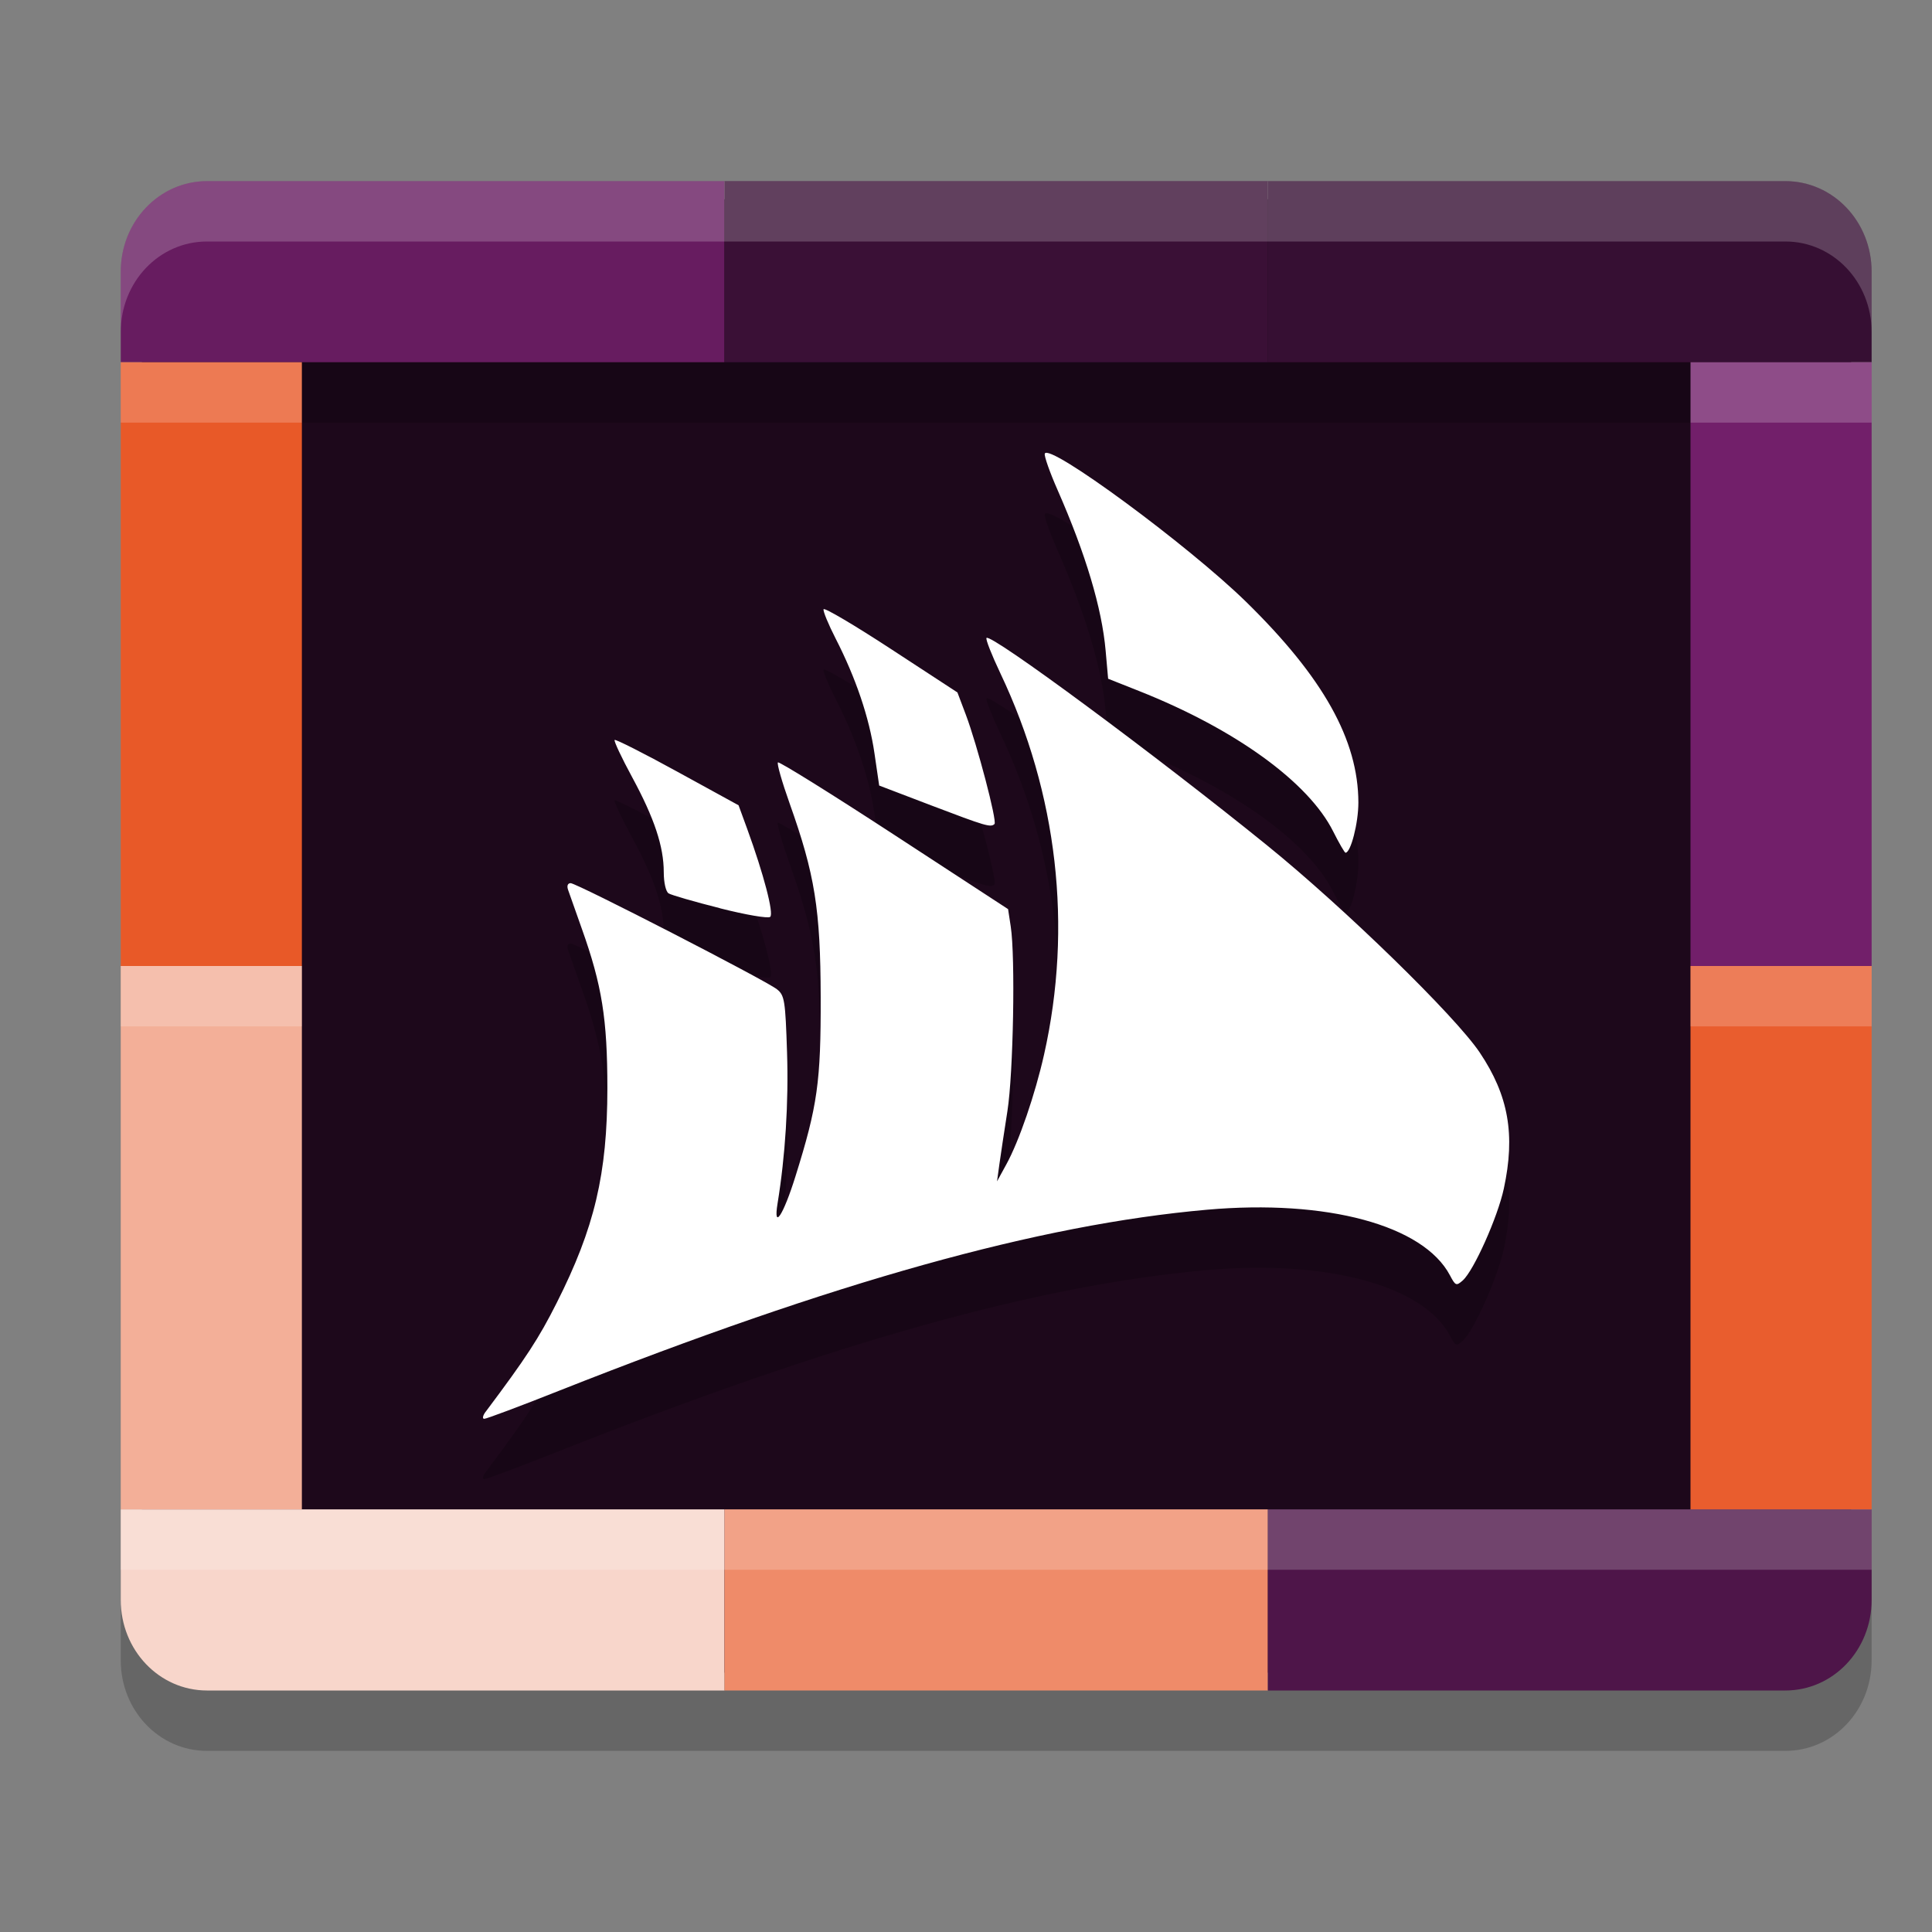 <svg xmlns="http://www.w3.org/2000/svg" width="32" height="32" version="1">
 <rect width="100%" height="100%" fill="#808080" stroke="none"/>
 <path style="opacity:0.2" d="m 2,26 v 1.5 C 2,28.331 2.636,29 3.428,29 H 12 21 29.572 C 30.364,29 31,28.331 31,27.5 V 26 H 21 12 Z"/>
 <rect style="fill:#1d081b" width="28.31" height="24.405" x="2.35" y="3.3" rx="1.348" ry="1.356"/>
 <path style="opacity:0.2" d="M 8.045,24.382 C 8.716,23.487 8.923,23.17 9.22,22.581 9.848,21.337 10.059,20.444 10.06,19.025 10.06,17.878 9.971,17.32 9.637,16.383 9.532,16.088 9.43,15.798 9.409,15.738 c -0.023,-0.066 -0.006,-0.11 0.043,-0.11 0.101,0 3.229,1.609 3.416,1.757 0.127,0.1 0.14,0.184 0.168,1.048 0.027,0.83 -0.029,1.715 -0.157,2.499 -0.074,0.453 0.094,0.2 0.296,-0.447 0.366,-1.169 0.422,-1.565 0.418,-2.97 -0.003,-1.455 -0.096,-2.032 -0.515,-3.21 -0.126,-0.354 -0.213,-0.658 -0.193,-0.677 0.019,-0.019 0.885,0.52 1.924,1.198 l 1.888,1.232 0.044,0.288 c 0.078,0.507 0.043,2.432 -0.055,3.057 -0.052,0.329 -0.111,0.725 -0.133,0.881 l -0.039,0.283 0.155,-0.283 c 0.21,-0.383 0.476,-1.158 0.624,-1.817 0.476,-2.118 0.223,-4.321 -0.724,-6.316 -0.144,-0.304 -0.248,-0.567 -0.229,-0.585 0.076,-0.075 2.802,1.941 4.647,3.436 1.283,1.039 3.117,2.827 3.522,3.431 0.478,0.713 0.592,1.361 0.399,2.255 -0.103,0.476 -0.498,1.358 -0.68,1.52 -0.107,0.094 -0.121,0.089 -0.212,-0.084 -0.439,-0.831 -2.04,-1.263 -4.026,-1.087 -2.781,0.246 -6.156,1.189 -10.725,2.996 C 8.618,24.29 8.057,24.5 8.021,24.5 c -0.036,0 -0.025,-0.053 0.023,-0.118 z m 3.881,-8.339 c -0.424,-0.107 -0.808,-0.218 -0.852,-0.246 -0.046,-0.029 -0.08,-0.18 -0.08,-0.35 0,-0.427 -0.156,-0.895 -0.523,-1.573 -0.176,-0.324 -0.306,-0.602 -0.291,-0.618 0.016,-0.015 0.484,0.221 1.041,0.527 l 1.012,0.555 0.144,0.394 c 0.271,0.744 0.443,1.399 0.38,1.454 -0.034,0.03 -0.402,-0.033 -0.832,-0.142 z M 22.082,14.772 C 21.674,13.956 20.46,13.077 18.868,12.446 L 18.354,12.242 18.313,11.779 C 18.251,11.073 17.984,10.18 17.516,9.114 17.387,8.821 17.292,8.551 17.305,8.514 c 0.063,-0.186 2.374,1.515 3.334,2.454 1.278,1.251 1.858,2.288 1.86,3.324 5.38e-4,0.339 -0.126,0.832 -0.213,0.832 -0.015,0 -0.107,-0.159 -0.204,-0.352 z m -6.653,-0.43 -0.867,-0.331 -0.078,-0.533 c -0.086,-0.591 -0.309,-1.249 -0.642,-1.899 -0.121,-0.237 -0.212,-0.456 -0.201,-0.488 0.011,-0.032 0.514,0.265 1.118,0.66 l 1.099,0.718 0.139,0.368 c 0.188,0.499 0.521,1.766 0.475,1.811 -0.062,0.061 -0.147,0.035 -1.043,-0.306 z"/>
 <path style="fill:#ffffff" d="M 8.045,23.382 C 8.716,22.487 8.923,22.17 9.22,21.581 9.848,20.337 10.059,19.444 10.06,18.025 10.06,16.878 9.971,16.32 9.637,15.383 9.532,15.088 9.43,14.798 9.409,14.738 c -0.023,-0.066 -0.006,-0.11 0.043,-0.11 0.101,0 3.229,1.609 3.416,1.757 0.127,0.1 0.14,0.184 0.168,1.048 0.027,0.83 -0.029,1.715 -0.157,2.499 -0.074,0.453 0.094,0.2 0.296,-0.447 0.366,-1.169 0.422,-1.565 0.418,-2.97 -0.003,-1.455 -0.096,-2.032 -0.515,-3.21 -0.126,-0.354 -0.213,-0.658 -0.193,-0.677 0.019,-0.019 0.885,0.52 1.924,1.198 l 1.888,1.232 0.044,0.288 c 0.078,0.507 0.043,2.432 -0.055,3.057 -0.052,0.329 -0.111,0.725 -0.133,0.881 l -0.039,0.283 0.155,-0.283 c 0.21,-0.383 0.476,-1.158 0.624,-1.817 0.476,-2.118 0.223,-4.321 -0.724,-6.316 -0.144,-0.304 -0.248,-0.567 -0.229,-0.585 0.076,-0.075 2.802,1.941 4.647,3.436 1.283,1.039 3.117,2.827 3.522,3.431 0.478,0.713 0.592,1.361 0.399,2.255 -0.103,0.476 -0.498,1.358 -0.68,1.52 -0.107,0.094 -0.121,0.089 -0.212,-0.084 -0.439,-0.831 -2.04,-1.263 -4.026,-1.087 -2.781,0.246 -6.156,1.189 -10.725,2.996 C 8.618,23.29 8.057,23.5 8.021,23.5 c -0.036,0 -0.025,-0.053 0.023,-0.118 z m 3.881,-8.339 c -0.424,-0.107 -0.808,-0.218 -0.852,-0.246 -0.046,-0.029 -0.08,-0.18 -0.08,-0.35 0,-0.427 -0.156,-0.895 -0.523,-1.573 -0.176,-0.324 -0.306,-0.602 -0.291,-0.618 0.016,-0.015 0.484,0.221 1.041,0.527 l 1.012,0.555 0.144,0.394 c 0.271,0.744 0.443,1.399 0.38,1.454 -0.034,0.03 -0.402,-0.033 -0.832,-0.142 z M 22.082,13.772 C 21.674,12.956 20.46,12.077 18.868,11.446 L 18.354,11.242 18.313,10.779 C 18.251,10.073 17.984,9.18 17.516,8.114 17.387,7.821 17.292,7.551 17.305,7.514 c 0.063,-0.186 2.374,1.515 3.334,2.454 1.278,1.251 1.858,2.288 1.86,3.324 5.38e-4,0.339 -0.126,0.832 -0.213,0.832 -0.015,0 -0.107,-0.159 -0.204,-0.352 z m -6.653,-0.43 -0.867,-0.331 -0.078,-0.533 c -0.086,-0.591 -0.309,-1.249 -0.642,-1.899 -0.121,-0.237 -0.212,-0.456 -0.201,-0.488 0.011,-0.032 0.514,0.265 1.118,0.66 l 1.099,0.718 0.139,0.368 c 0.188,0.499 0.521,1.766 0.475,1.811 -0.062,0.061 -0.147,0.035 -1.043,-0.306 z"/>
 <path style="fill:#671c60" d="M 3.429,3 C 2.637,3 2,3.669 2,4.5 V 6 H 12 V 3 Z"/>
 <rect style="fill:#3a1036" width="9" height="3" x="12" y="3"/>
 <path style="fill:#360f33" d="M 21,3 V 6 H 31 V 4.5 C 31,3.669 30.363,3 29.571,3 Z"/>
 <path style="fill:#f8d6cb" d="M 2,25 V 26.5 C 2,27.331 2.637,28 3.429,28 H 12 v -3 z"/>
 <rect style="fill:#ef8b69" width="9" height="3" x="12" y="25"/>
 <path style="fill:#4e1549" d="M 21,25 V 28 h 8.571 C 30.363,28 31,27.331 31,26.5 v -1.5 z"/>
 <rect style="fill:#e95d2e" width="9" height="3" x="16" y="-31" transform="rotate(90)"/>
 <rect style="fill:#721f6a" width="10" height="3" x="6" y="-31" transform="rotate(90)"/>
 <rect style="fill:#f3af98" width="9" height="3" x="16" y="-5" transform="rotate(90)"/>
 <rect style="fill:#e85928" width="10" height="3" x="6" y="-5" transform="rotate(90)"/>
 <path style="opacity:0.2;fill:#ffffff" d="M 3.428 3 C 2.636 3 2 3.669 2 4.5 L 2 5.5 C 2 4.669 2.636 4 3.428 4 L 12 4 L 21 4 L 29.572 4 C 30.364 4 31 4.669 31 5.5 L 31 4.5 C 31 3.669 30.364 3 29.572 3 L 21 3 L 12 3 L 3.428 3 z"/>
 <rect style="opacity:0.2;fill:#ffffff" width="3" height="1" x="2" y="6"/>
 <rect style="opacity:0.2;fill:#ffffff" width="3" height="1" x="2" y="16"/>
 <rect style="opacity:0.2;fill:#ffffff" width="3" height="1" x="28" y="6"/>
 <rect style="opacity:0.2;fill:#ffffff" width="3" height="1" x="28" y="16"/>
 <rect style="opacity:0.2;fill:#ffffff" width="29" height="1" x="2" y="25"/>
 <rect style="opacity:0.2" width="23" height="1" x="5" y="6"/>
</svg>
